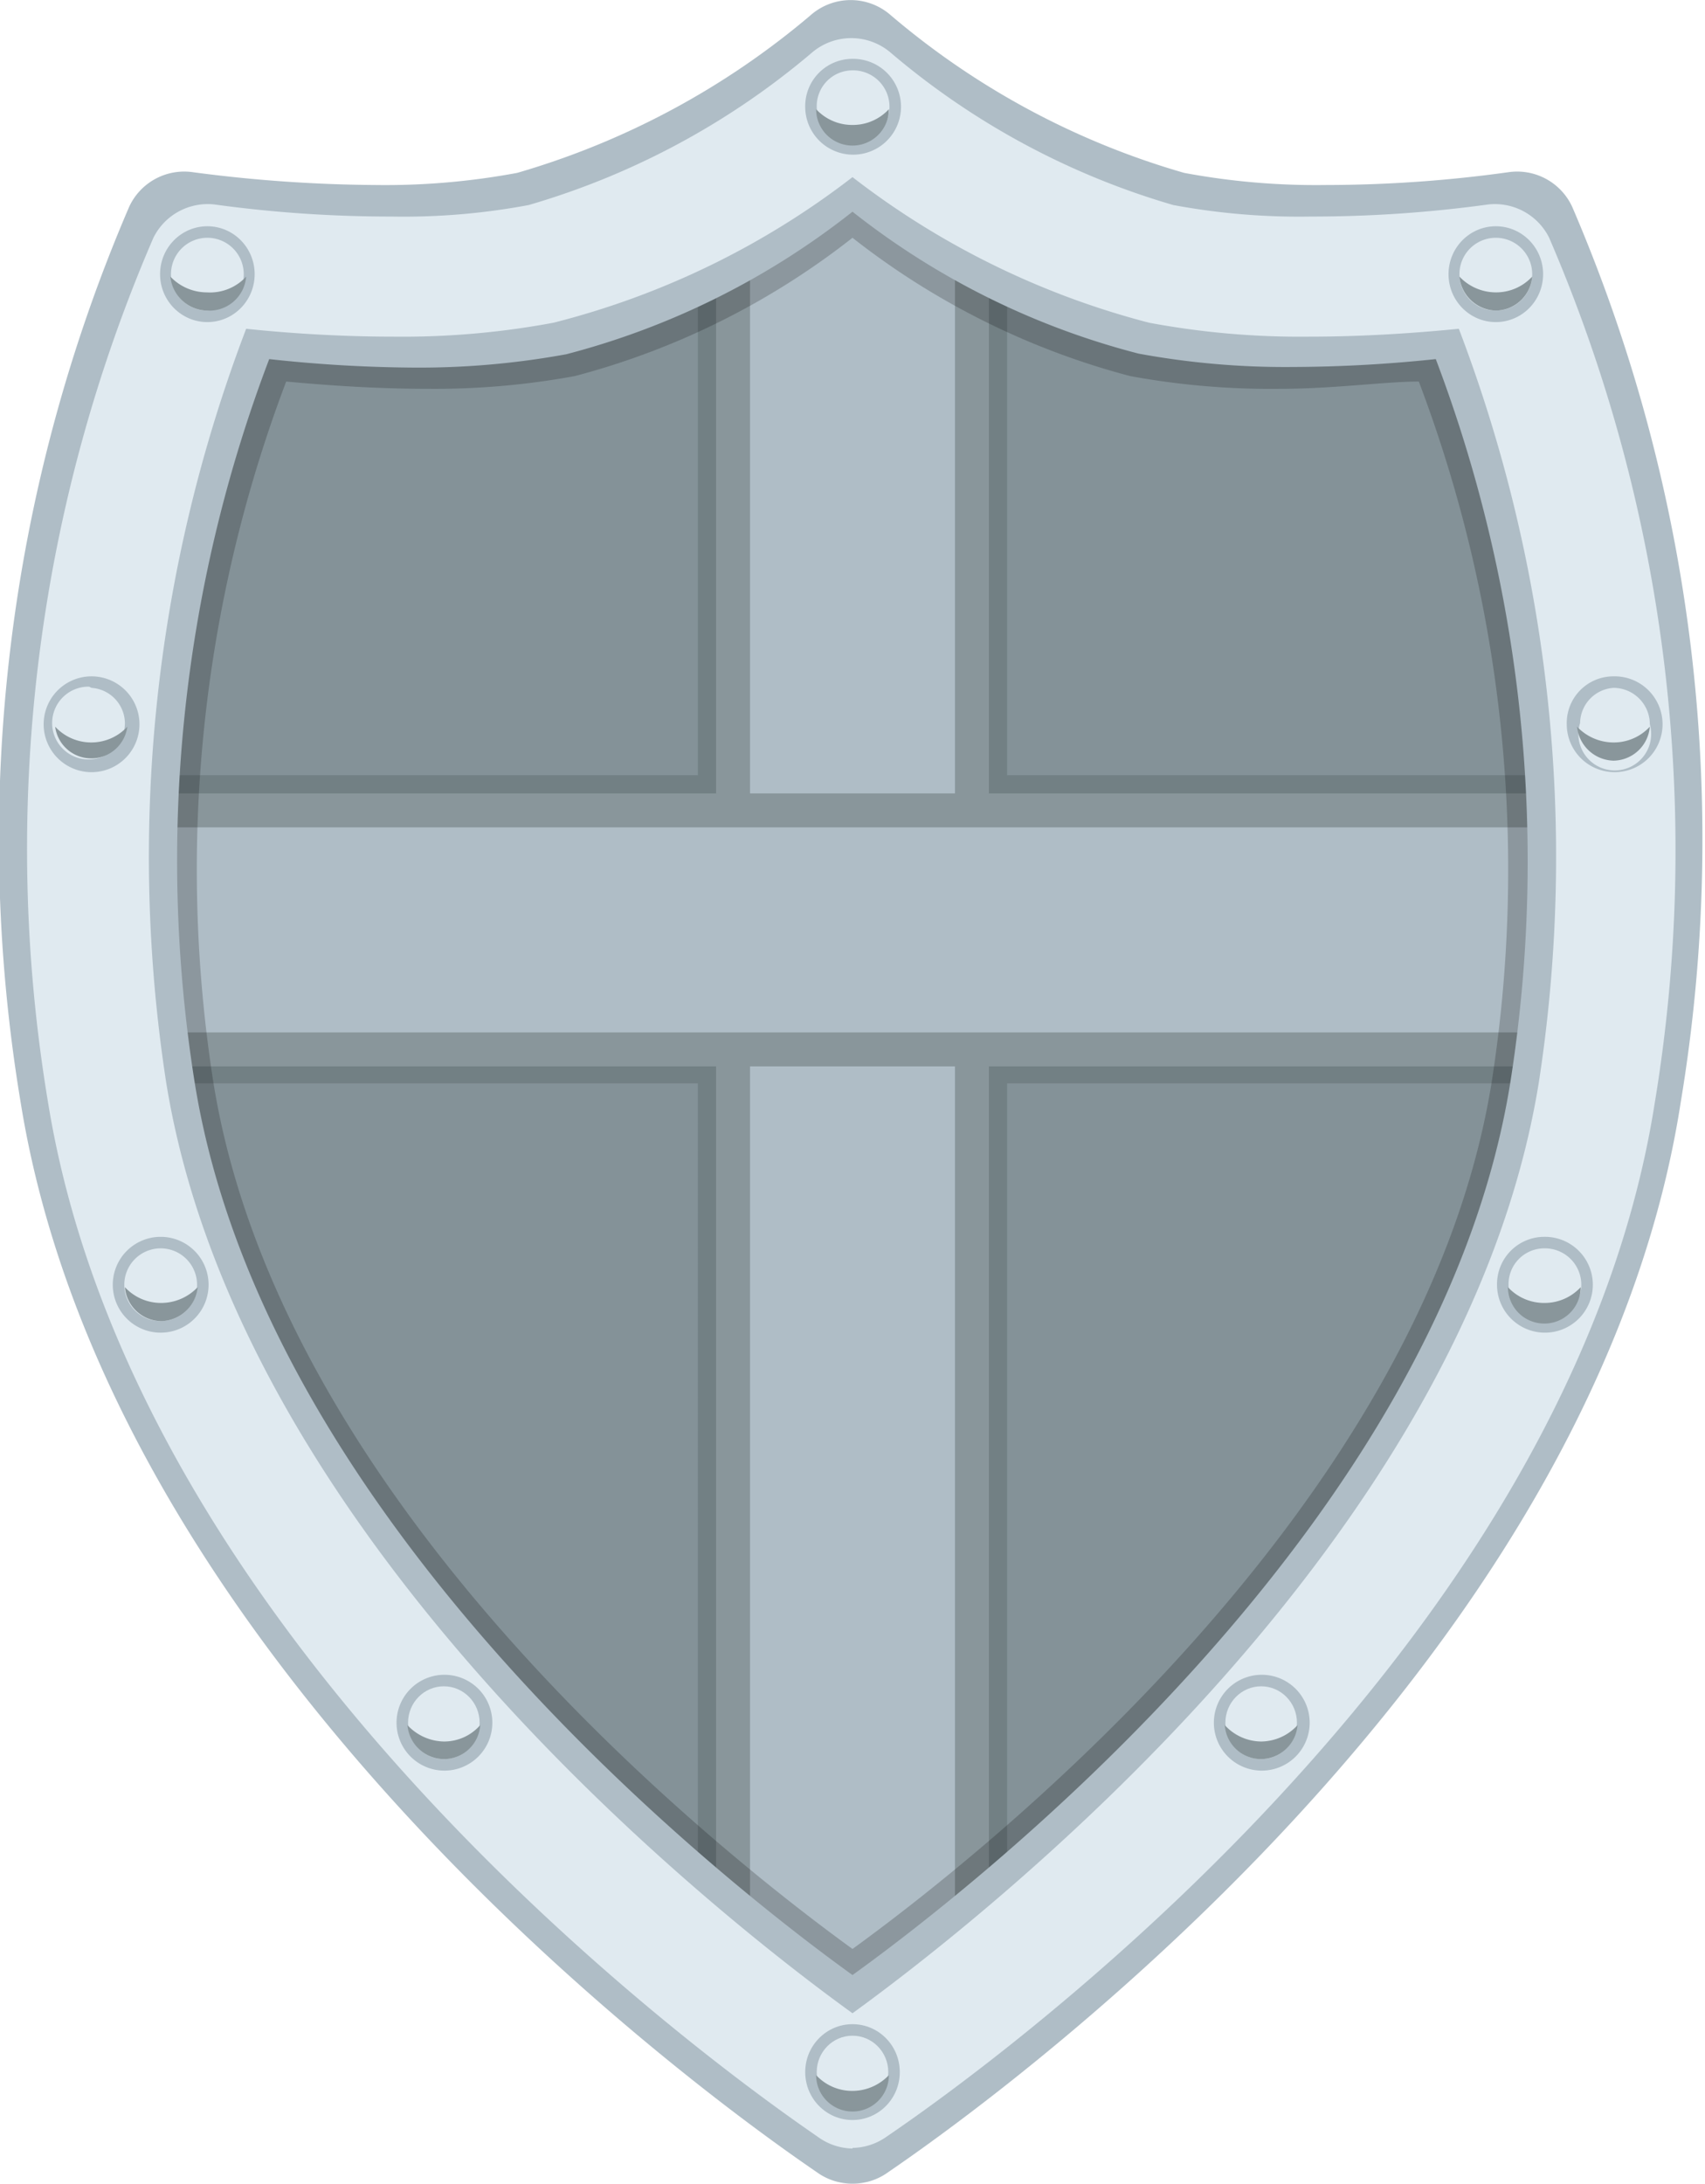 <svg viewBox="0 0 28.12 36" xmlns="http://www.w3.org/2000/svg"><g fill="#728084" transform="translate(-3.94 -1.08)"><path d="m20.11 14.4h10.09a22.37 22.37 0 0 0 -1.87-8.26 19.31 19.31 0 0 1 -5.36 0 9.61 9.61 0 0 1 -2.86-1.14z"/><path d="m15.89 14.4v-9.4a9.66 9.66 0 0 1 -2.89 1.14 19.37 19.37 0 0 1 -5.37 0 22.37 22.37 0 0 0 -1.83 8.26z"/><path d="m15.89 18.57h-9.89c0 .21.06.43.1.64 1 6.36 6.67 11.64 9.81 14.14v-14.78z"/><path d="m20.11 18.57v14.78c3.14-2.5 8.78-7.78 9.81-14.13 0-.22.07-.44.1-.65z"/></g><g fill="#afbdc6" opacity=".3" transform="translate(-3.94 -1.08)"><path d="m20.55 13.86h10.1a22.5 22.5 0 0 0 -1.88-8.27 19.31 19.31 0 0 1 -5.36 0 9.72 9.72 0 0 1 -2.86-1.16z"/><path d="m15.45 13.86v-9.43a9.72 9.72 0 0 1 -2.86 1.16 19.31 19.31 0 0 1 -5.36 0 22.5 22.5 0 0 0 -1.88 8.27z"/><path d="m15.45 18.94h-9.91l.09.65c1 6.35 6.68 11.64 9.82 14.14z"/><path d="m20.55 18.94v14.79c3.14-2.5 8.78-7.79 9.82-14.14l.09-.65z"/></g><path d="m11.81 2.13h4.5v32.2h-4.5z" fill="#89969b"/><path d="m12.37 2.13h3.38v32.2h-3.38z" fill="#afbdc6"/><path d="m1.02 13.08h26.08v4.5h-26.08z" fill="#89969b"/><path d="m1.02 13.64h26.08v3.38h-26.08z" fill="#afbdc6"/><g transform="translate(-3.94 -1.08)"><path d="m8.66 7.37a22.69 22.69 0 0 0 -1.2 11.56c1.14 7.07 8.54 12.83 10.54 14.28 2-1.45 9.4-7.22 10.54-14.28a22.69 22.69 0 0 0 -1.2-11.56c-.56 0-1.39.12-2.29.12a12.79 12.79 0 0 1 -2.47-.21 12.6 12.6 0 0 1 -4.58-2.28 12.6 12.6 0 0 1 -4.58 2.28 12.79 12.79 0 0 1 -2.42.21c-.95 0-1.79-.07-2.34-.12zm9.34 27.91a.91.91 0 0 1 -.5-.15c-.43-.28-10.41-6.94-11.85-15.9a23.85 23.85 0 0 1 1.61-13.29.93.93 0 0 1 1-.5 22.49 22.49 0 0 0 2.74.18 11.34 11.34 0 0 0 2.1-.17 11.7 11.7 0 0 0 4.3-2.35.92.92 0 0 1 1.2 0 11.72 11.72 0 0 0 4.34 2.35 11.53 11.53 0 0 0 2.11.17 22.49 22.49 0 0 0 2.73-.18.91.91 0 0 1 .95.5 23.7 23.7 0 0 1 1.62 13.29c-1.44 9-11.43 15.62-11.85 15.9a.91.91 0 0 1 -.5.15z" opacity=".2"/><path d="m7.62 6.07a25.28 25.28 0 0 0 -1.33 12.84c1.26 7.84 9.48 14.26 11.71 15.87 2.23-1.61 10.45-8 11.71-15.87a25.28 25.28 0 0 0 -1.33-12.84c-.62.06-1.54.13-2.54.13a14.46 14.46 0 0 1 -2.74-.2 14 14 0 0 1 -5.1-2.57 13.87 13.87 0 0 1 -5.09 2.57 13.72 13.72 0 0 1 -2.75.24c-1-.04-1.92-.11-2.54-.17zm10.38 31.01a1 1 0 0 1 -.56-.17c-.44-.31-11.56-7.71-13.16-17.66a26.4 26.4 0 0 1 1.79-14.76 1 1 0 0 1 1.06-.57 23.91 23.91 0 0 0 3 .21 11.86 11.86 0 0 0 2.34-.2 13.14 13.14 0 0 0 4.84-2.6 1 1 0 0 1 1.32 0 13 13 0 0 0 4.84 2.6 11.86 11.86 0 0 0 2.34.2 21.92 21.92 0 0 0 3-.21 1 1 0 0 1 1.06.57 26.4 26.4 0 0 1 1.79 14.76c-1.54 9.95-12.66 17.35-13.1 17.66a1 1 0 0 1 -.56.17z" fill="#afbdc6"/><path d="m8.38 7a23.25 23.25 0 0 0 -1.23 11.92c1.16 7.27 8.78 13.23 10.85 14.72 2.07-1.49 9.69-7.45 10.85-14.72a23.37 23.37 0 0 0 -1.23-11.92 23.08 23.08 0 0 1 -2.36.13 13.34 13.34 0 0 1 -2.54-.22 12.73 12.73 0 0 1 -4.72-2.34 12.81 12.81 0 0 1 -4.72 2.35 13.45 13.45 0 0 1 -2.55.22 23 23 0 0 1 -2.35-.14zm9.62 28.77a.91.91 0 0 1 -.52-.16c-.43-.28-10.72-7.15-12.2-16.38a24.4 24.4 0 0 1 1.66-13.68.94.94 0 0 1 1-.52 22.62 22.62 0 0 0 2.81.19 11.15 11.15 0 0 0 2.15-.22 12.2 12.2 0 0 0 4.48-2.42.93.93 0 0 1 1.23 0 12.4 12.4 0 0 0 4.48 2.42 12.07 12.07 0 0 0 2.17.18 22.89 22.89 0 0 0 2.82-.18.94.94 0 0 1 1 .52 24.4 24.4 0 0 1 1.66 13.68c-1.5 9.26-11.74 16.13-12.23 16.41a.86.86 0 0 1 -.51.16z" fill="#afbdc6"/><path d="m8 6.5a24.42 24.42 0 0 0 -1.32 12.42c1.22 7.58 9.16 13.79 11.32 15.35 2.15-1.56 10.1-7.77 11.32-15.35a24.42 24.42 0 0 0 -1.32-12.42c-.6.06-1.5.13-2.46.13a13.54 13.54 0 0 1 -2.65-.23 13.55 13.55 0 0 1 -4.89-2.4 13.47 13.47 0 0 1 -4.93 2.4 13.54 13.54 0 0 1 -2.65.23c-.96 0-1.86-.07-2.42-.13zm10 30a1 1 0 0 1 -.54-.17c-.46-.33-11.18-7.47-12.73-17.09a25.4 25.4 0 0 1 1.74-14.24 1 1 0 0 1 1-.55 21.39 21.39 0 0 0 2.93.2 11.15 11.15 0 0 0 2.26-.19 12.69 12.69 0 0 0 4.68-2.52 1 1 0 0 1 1.28 0 12.61 12.61 0 0 0 4.67 2.52 11.32 11.32 0 0 0 2.27.19 21.39 21.39 0 0 0 2.93-.2 1 1 0 0 1 1 .55 25.5 25.5 0 0 1 1.74 14.27c-1.51 9.59-12.23 16.73-12.69 17.05a1 1 0 0 1 -.54.17z" fill="#e0eaf0"/><path d="m18 2.05a.79.79 0 1 1 -.78.79.78.78 0 0 1 .78-.79z" fill="#afbdc6"/><path d="m18 2.24a.6.6 0 1 1 -.59.6.59.59 0 0 1 .59-.6z" fill="#e0eaf0"/><path d="m18 3.14a.81.81 0 0 1 -.6-.26.6.6 0 0 0 1.2 0 .81.81 0 0 1 -.6.26z" fill="#89969b"/></g><ellipse cx="24.67" cy="4.52" fill="#afbdc6" rx=".78" ry=".79"/><g transform="translate(-3.94 -1.08)"><path d="m28.61 5a.6.6 0 1 1 0 1.2.6.6 0 0 1 0-1.2z" fill="#e0eaf0"/><path d="m28.61 5.9a.83.83 0 0 1 -.6-.26.62.62 0 0 0 .6.56.61.61 0 0 0 .6-.56.81.81 0 0 1 -.6.26z" fill="#89969b"/><path d="m30.55 12.23a.79.79 0 1 1 -.77.79.77.77 0 0 1 .77-.79z" fill="#afbdc6"/><path d="m30.55 12.42a.6.6 0 0 1 .6.6.6.6 0 1 1 -1.15-.02.59.59 0 0 1 .55-.58z" fill="#e0eaf0"/><path d="m30.55 13.32a.83.83 0 0 1 -.6-.26.62.62 0 0 0 .6.56.61.61 0 0 0 .6-.56.81.81 0 0 1 -.6.26z" fill="#89969b"/><path d="m29.41 21.47a.79.79 0 1 1 -.78.79.78.78 0 0 1 .78-.79z" fill="#afbdc6"/><path d="m29.41 21.66a.6.6 0 1 1 -.59.6.59.59 0 0 1 .59-.6z" fill="#e0eaf0"/><path d="m29.41 22.56a.81.81 0 0 1 -.6-.26.6.6 0 0 0 1.2 0 .81.81 0 0 1 -.6.26z" fill="#89969b"/><path d="m24.74 28.69a.79.79 0 1 1 -.78.79.79.79 0 0 1 .78-.79z" fill="#afbdc6"/></g><ellipse cx="20.8" cy="28.4" fill="#e0eaf0" rx=".59" ry=".6"/><path d="m24.74 29.79a.82.82 0 0 1 -.6-.27.6.6 0 0 0 .6.56.61.61 0 0 0 .6-.56.82.82 0 0 1 -.6.27z" fill="#89969b" transform="translate(-3.94 -1.08)"/><ellipse cx="14.06" cy="34.16" fill="#afbdc6" rx=".78" ry=".79"/><ellipse cx="14.06" cy="34.16" fill="#e0eaf0" rx=".59" ry=".6"/><path d="m18 35.55a.81.81 0 0 1 -.6-.26.6.6 0 0 0 1.2 0 .83.83 0 0 1 -.6.26z" fill="#89969b" transform="translate(-3.94 -1.08)"/><path d="m11.26 28.69a.79.79 0 1 1 -.78.79.79.79 0 0 1 .78-.79z" fill="#afbdc6" transform="translate(-3.94 -1.08)"/><ellipse cx="7.32" cy="28.4" fill="#e0eaf0" rx=".59" ry=".6"/><g transform="translate(-3.94 -1.08)"><path d="m11.26 29.79a.84.84 0 0 1 -.6-.27.61.61 0 0 0 .6.56.6.6 0 0 0 .6-.56.79.79 0 0 1 -.6.27z" fill="#89969b"/><path d="m6.59 21.47a.79.79 0 0 1 0 1.58.79.79 0 0 1 0-1.58z" fill="#afbdc6"/><path d="m6.59 21.66a.6.6 0 1 1 -.6.6.6.6 0 0 1 .6-.6z" fill="#e0eaf0"/><path d="m6.59 22.56a.81.81 0 0 1 -.59-.26.61.61 0 0 0 .6.56.62.62 0 0 0 .6-.56.83.83 0 0 1 -.61.26z" fill="#89969b"/><path d="m5.45 12.23a.79.79 0 0 1 0 1.58.79.79 0 0 1 0-1.58z" fill="#afbdc6"/><path d="m5.45 12.42a.59.59 0 0 1 .55.58.6.6 0 1 1 -.59-.6z" fill="#e0eaf0"/><path d="m5.45 13.32a.81.81 0 0 1 -.6-.26.6.6 0 0 0 1.19 0 .81.81 0 0 1 -.59.26z" fill="#89969b"/></g><ellipse cx="3.42" cy="4.52" fill="#afbdc6" rx=".78" ry=".79"/><g transform="translate(-3.94 -1.08)"><path d="m7.35 5a.6.6 0 1 1 -.59.6.6.6 0 0 1 .59-.6z" fill="#e0eaf0"/><path d="m7.35 5.9a.83.83 0 0 1 -.6-.26.62.62 0 0 0 .6.56.61.61 0 0 0 .65-.56.81.81 0 0 1 -.65.26z" fill="#89969b"/></g></svg>